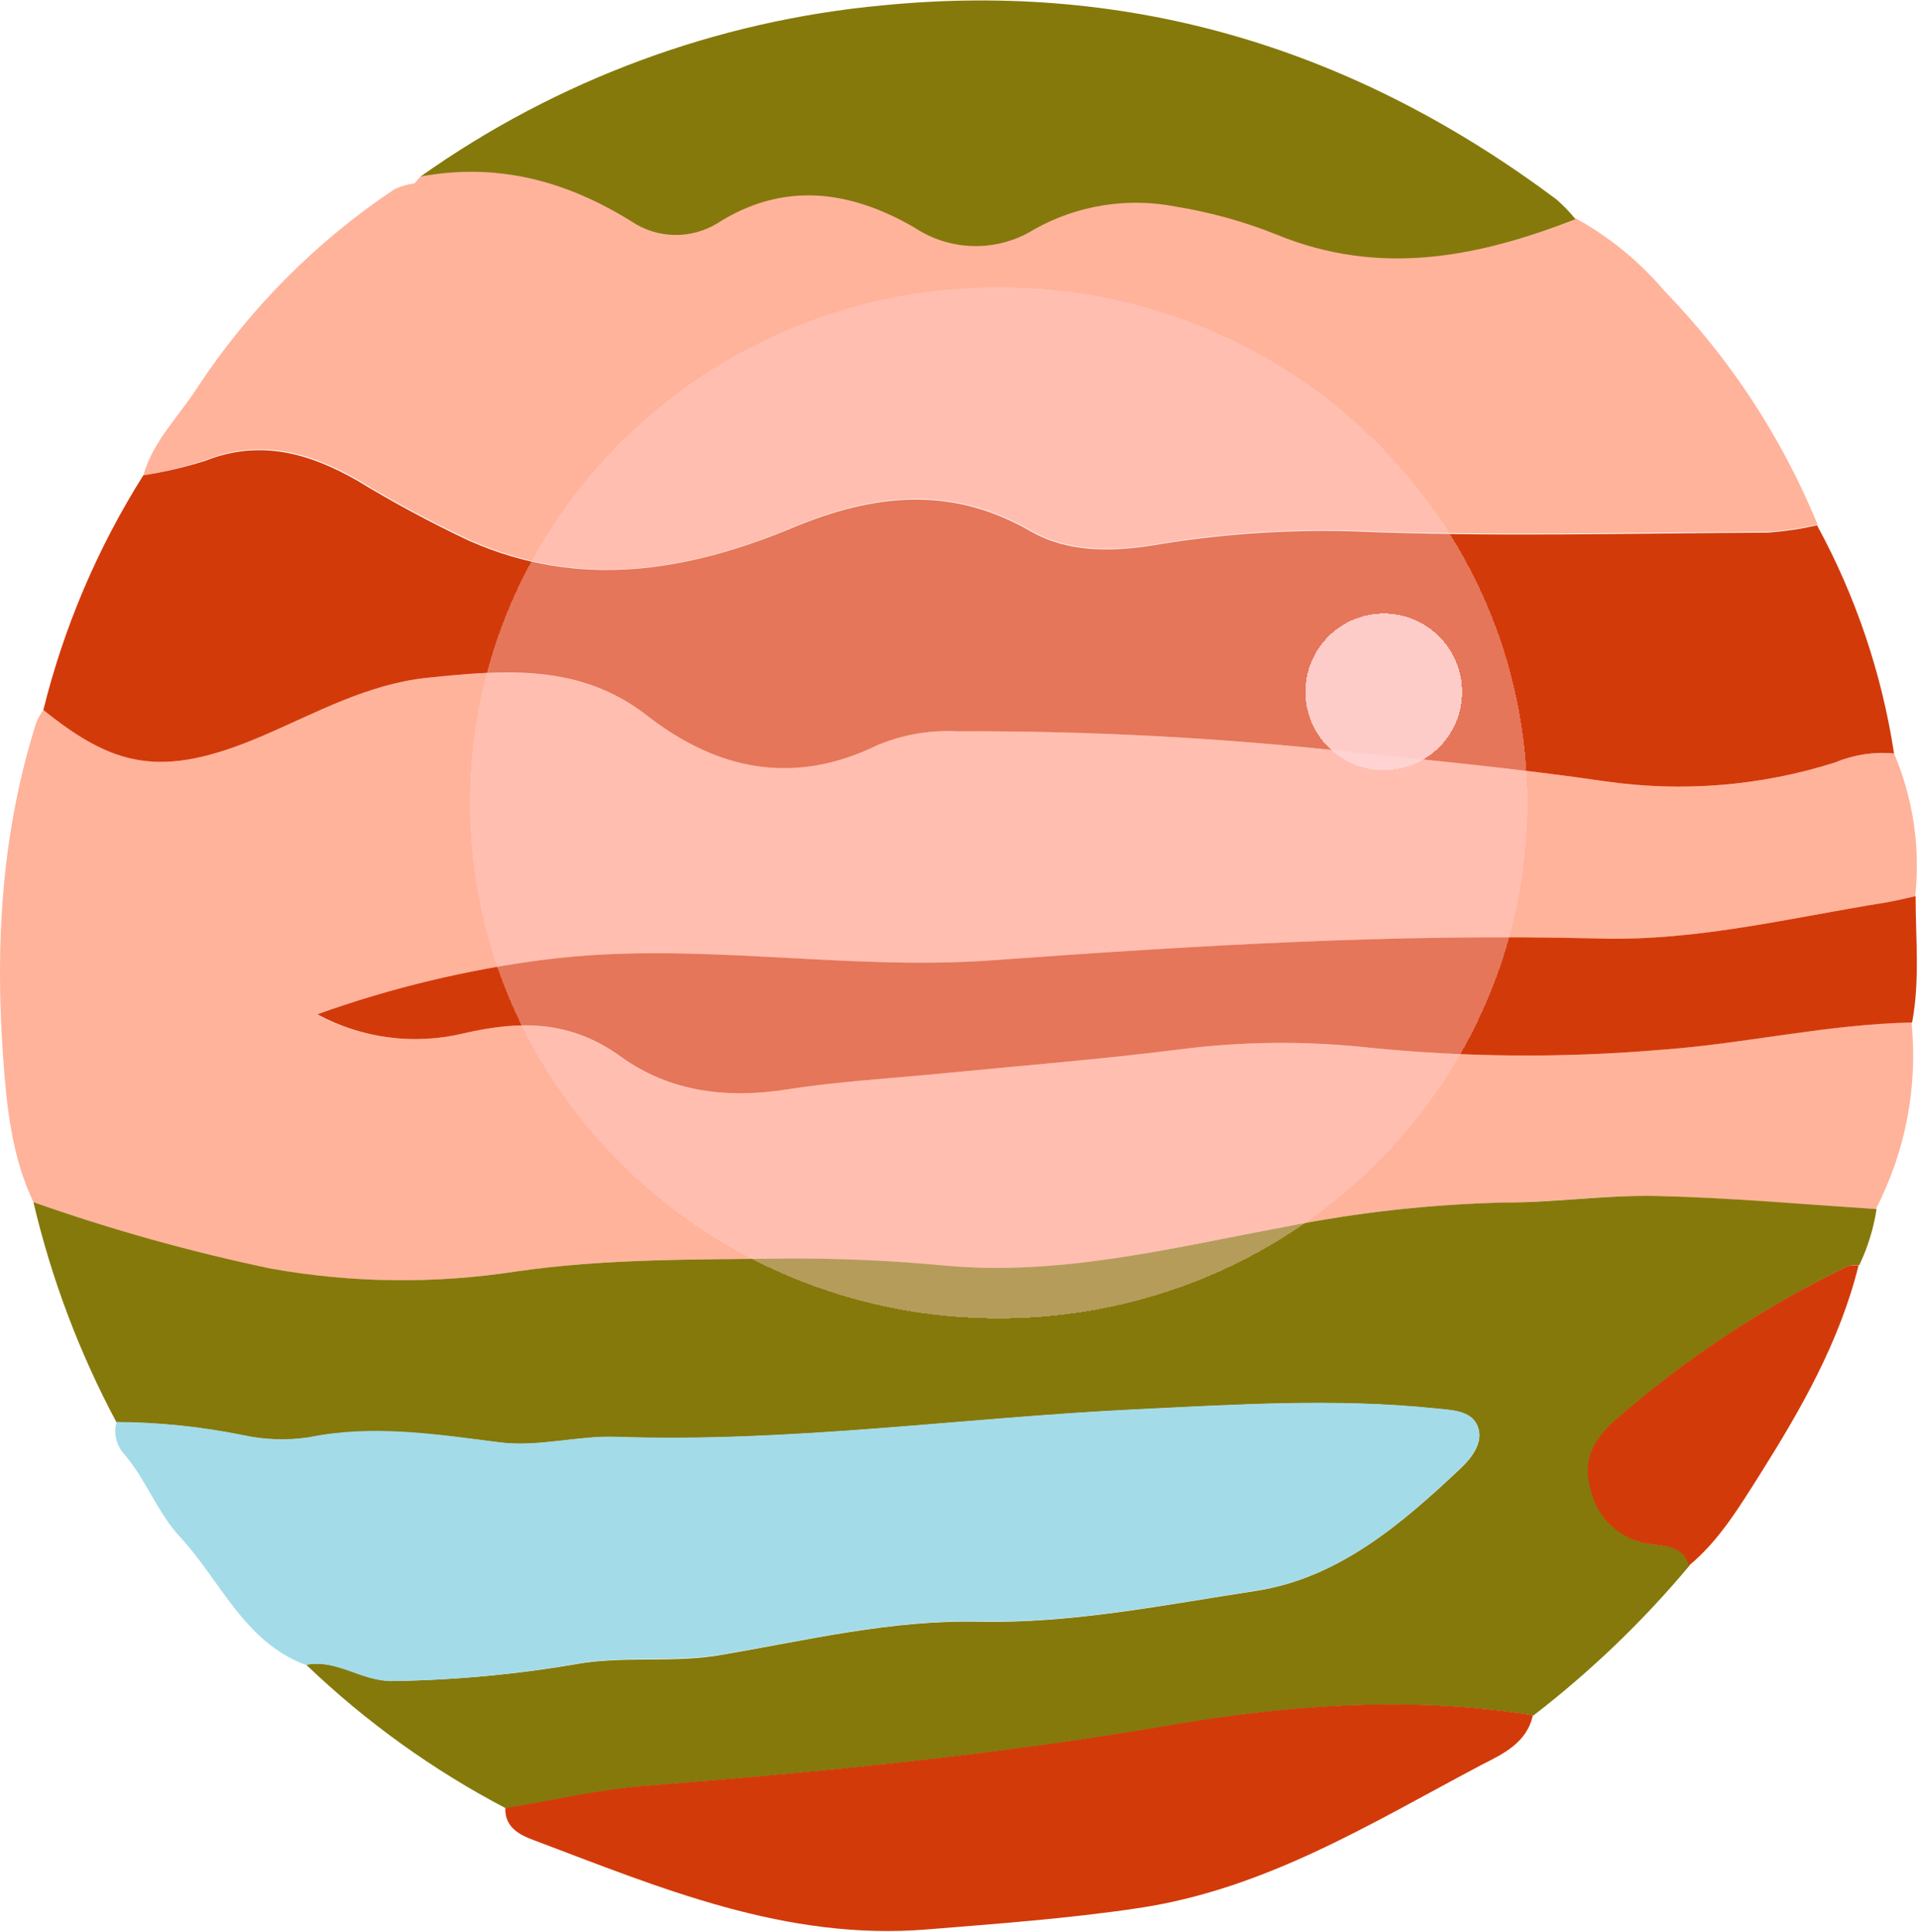 <svg width="147" height="148" viewBox="0 0 147 148" fill="none" xmlns="http://www.w3.org/2000/svg">
<g id="contact-jupiter-op-50" clip-path="url(#clip0_451_1962)">
<path id="Vector" d="M2.56 92.09C0.91 88.63 0.51 84.8 0.25 81.15C-0.39 72.44 0.1 63.72 2.8 55.29C2.946 54.975 3.12 54.674 3.32 54.39C8.7 58.69 12.32 59.7 20.07 56.39C24.21 54.62 28.13 52.39 32.75 51.92C38.66 51.31 44.44 50.85 49.57 54.82C54.97 59.01 60.8 60.21 67.22 57.08C69.146 56.277 71.226 55.915 73.31 56.02C83.436 55.978 93.555 56.512 103.62 57.62C110.07 58.29 116.52 58.91 122.94 59.85C128.85 60.705 134.877 60.213 140.57 58.41C141.997 57.812 143.55 57.575 145.09 57.72C146.556 61.168 147.114 64.935 146.71 68.66C145.92 68.83 145.14 69.03 144.34 69.16C137.13 70.32 129.96 72.1 122.61 71.91C106.99 71.5 91.44 72.45 75.89 73.58C64.48 74.4 53.08 72.06 41.66 73.53C35.729 74.29 29.898 75.692 24.27 77.71C27.697 79.557 31.686 80.073 35.47 79.16C39.8 78.16 43.66 78.16 47.56 80.98C51.23 83.65 55.67 84.18 60.27 83.45C64.27 82.82 68.37 82.6 72.42 82.2C78.35 81.62 84.3 81.2 90.22 80.4C95.08 79.769 99.999 79.722 104.87 80.26C112.246 80.996 119.674 81.053 127.06 80.43C133.54 79.98 139.91 78.43 146.43 78.33C146.917 83.261 145.966 88.228 143.69 92.63C138.09 92.28 132.5 91.77 126.89 91.63C123.01 91.54 119.12 92.1 115.21 92.13C109.523 92.261 103.858 92.891 98.28 94.01C89.66 95.61 81.09 97.79 72.23 96.95C68.171 96.569 64.096 96.392 60.02 96.42C53.14 96.47 46.29 96.42 39.41 97.42C33.23 98.37 26.937 98.299 20.78 97.21C14.6 95.91 8.513 94.199 2.56 92.09Z" fill="#FFB39B"/>
<path id="Vector_2" d="M2.56 92.09C8.517 94.193 14.607 95.897 20.79 97.19C26.962 98.288 33.273 98.362 39.47 97.41C46.35 96.41 53.2 96.49 60.08 96.41C64.156 96.382 68.231 96.559 72.29 96.94C81.15 97.78 89.72 95.6 98.34 94C103.918 92.881 109.583 92.252 115.27 92.12C119.18 92.12 123.07 91.53 126.95 91.62C132.56 91.75 138.15 92.26 143.75 92.62C143.521 94.114 143.072 95.566 142.42 96.93C142.149 96.9 141.875 96.917 141.61 96.98C135.124 100.111 129.092 104.108 123.68 108.86C122.04 110.36 121.25 111.97 121.9 114.11C122.137 115.172 122.69 116.136 123.486 116.877C124.282 117.618 125.284 118.1 126.36 118.26C127.52 118.46 128.97 118.34 129.43 119.92C125.873 124.173 121.862 128.026 117.47 131.41C108.15 129.93 98.75 130.61 89.65 132.18C76.28 134.48 62.87 135.77 49.39 136.83C45.82 137.11 42.3 137.95 38.76 138.53C33.168 135.601 28.017 131.898 23.46 127.53C25.79 127.05 27.67 128.74 30.02 128.77C34.889 128.707 39.744 128.253 44.54 127.41C48.17 126.86 51.78 127.41 55.39 126.75C61.88 125.64 68.28 124.08 75.01 124.23C82.15 124.38 89.23 122.93 96.27 121.86C102.57 120.86 107.37 116.74 111.88 112.49C112.73 111.69 113.75 110.41 113.14 109.15C112.62 108.05 111.14 108.03 110.01 107.91C102.32 107.11 94.62 107.61 86.94 107.98C73.69 108.62 60.5 110.54 47.18 110.08C44.18 109.98 41.26 110.89 38.23 110.5C33.4 109.88 28.52 109.16 23.66 110.12C21.977 110.37 20.262 110.313 18.6 109.95C15.414 109.302 12.172 108.967 8.92 108.95C6.079 103.629 3.941 97.962 2.56 92.09Z" fill="#85790C"/>
<path id="Vector_3" d="M10.98 36.41C11.72 33.79 13.7 31.9 15.11 29.7C19.078 23.669 24.216 18.497 30.22 14.49C30.701 14.266 31.214 14.118 31.74 14.05L32.26 13.47C38.14 12.39 43.41 13.79 48.46 16.94C49.422 17.576 50.544 17.925 51.696 17.948C52.849 17.971 53.984 17.667 54.97 17.07C60.11 13.78 65.23 14.56 70.1 17.39C71.46 18.292 73.052 18.782 74.684 18.801C76.316 18.821 77.918 18.369 79.3 17.5C82.574 15.672 86.388 15.059 90.07 15.77C92.746 16.201 95.365 16.929 97.88 17.94C105.73 21.15 113.24 19.66 120.73 16.74C123.309 18.166 125.606 20.05 127.51 22.3C132.522 27.457 136.501 33.526 139.23 40.18C137.996 40.459 136.742 40.647 135.48 40.74C124.85 40.79 114.2 41.09 103.59 40.64C98.463 40.5 93.335 40.865 88.28 41.73C85.15 42.21 81.83 42.28 78.97 40.63C72.9 37.13 66.97 37.77 60.76 40.37C52.71 43.75 44.45 45.14 35.99 41.37C33.039 39.982 30.165 38.436 27.38 36.74C23.71 34.65 19.95 33.58 15.76 35.24C14.199 35.752 12.601 36.143 10.98 36.41Z" fill="#FFB39B"/>
<path id="Vector_4" d="M10.98 36.41C12.586 36.161 14.171 35.79 15.72 35.3C19.91 33.64 23.67 34.71 27.34 36.8C30.125 38.496 32.999 40.042 35.95 41.43C44.41 45.17 52.67 43.78 60.72 40.43C66.94 37.83 72.86 37.19 78.93 40.69C81.79 42.34 85.11 42.27 88.24 41.79C93.295 40.925 98.423 40.56 103.55 40.7C114.16 41.15 124.81 40.85 135.44 40.8C136.702 40.706 137.956 40.519 139.19 40.24C142.155 45.681 144.151 51.596 145.09 57.72C143.55 57.575 141.997 57.812 140.57 58.41C134.877 60.213 128.85 60.705 122.94 59.85C116.52 58.91 110.07 58.29 103.62 57.62C93.555 56.512 83.436 55.978 73.31 56.02C71.226 55.915 69.146 56.277 67.22 57.08C60.8 60.21 54.97 59.01 49.57 54.82C44.44 50.82 38.66 51.31 32.75 51.92C28.13 52.4 24.21 54.62 20.07 56.39C12.32 59.71 8.7 58.7 3.32 54.39C4.897 48.026 7.483 41.956 10.98 36.41Z" fill="#D33A0A"/>
<path id="Vector_5" d="M8.92 108.93C12.172 108.947 15.414 109.282 18.6 109.93C20.262 110.293 21.977 110.35 23.66 110.1C28.52 109.1 33.4 109.86 38.23 110.48C41.23 110.87 44.23 109.96 47.18 110.06C60.5 110.52 73.69 108.6 86.94 107.96C94.62 107.59 102.32 107.09 110.01 107.89C111.16 108.01 112.62 108.03 113.14 109.13C113.75 110.39 112.73 111.67 111.88 112.47C107.37 116.72 102.57 120.88 96.27 121.84C89.27 122.91 82.15 124.36 75.01 124.21C68.28 124.06 61.88 125.62 55.39 126.73C51.78 127.35 48.17 126.84 44.54 127.39C39.729 128.245 34.856 128.71 29.97 128.78C27.62 128.78 25.74 127.06 23.41 127.54C18.67 125.76 16.89 121.06 13.76 117.7C12.07 115.88 11.21 113.39 9.56 111.45C9.247 111.12 9.023 110.715 8.911 110.273C8.799 109.832 8.802 109.37 8.92 108.93Z" fill="#A4DBE8"/>
<path id="Vector_6" d="M120.69 16.79C113.2 19.71 105.69 21.2 97.84 17.99C95.325 16.979 92.706 16.251 90.03 15.82C86.348 15.11 82.534 15.722 79.26 17.55C77.879 18.419 76.276 18.871 74.644 18.851C73.012 18.832 71.42 18.342 70.06 17.44C65.19 14.61 60.06 13.83 54.93 17.12C53.944 17.717 52.809 18.021 51.656 17.998C50.504 17.975 49.382 17.625 48.42 16.99C43.37 13.84 38.1 12.44 32.22 13.52C42.661 6.118 54.867 1.596 67.61 0.41C86.84 -1.48 103.89 3.82 119.22 15.27C119.753 15.733 120.245 16.241 120.69 16.79Z" fill="#85790C"/>
<path id="Vector_7" d="M146.47 78.33C139.95 78.45 133.58 79.98 127.1 80.43C119.714 81.053 112.286 80.996 104.91 80.26C100.039 79.722 95.12 79.769 90.26 80.4C84.34 81.16 78.39 81.62 72.46 82.2C68.46 82.6 64.33 82.82 60.31 83.45C55.71 84.18 51.31 83.65 47.6 80.98C43.7 78.14 39.84 78.16 35.51 79.16C31.721 80.073 27.729 79.553 24.3 77.7C29.928 75.682 35.759 74.28 41.69 73.52C53.11 72.05 64.51 74.39 75.92 73.57C91.47 72.44 107.02 71.49 122.64 71.9C129.99 72.09 137.16 70.31 144.37 69.15C145.17 69.02 145.95 68.82 146.74 68.65C146.74 71.88 147.08 75.12 146.47 78.33Z" fill="#D33A0A"/>
<path id="Vector_8" d="M38.71 138.51C42.25 137.93 45.77 137.09 49.34 136.81C62.82 135.75 76.23 134.46 89.6 132.16C98.7 130.59 108.1 129.91 117.42 131.39C116.97 133.53 115.07 134.39 113.5 135.19C105.04 139.66 96.91 144.76 87.06 146.19C81.73 146.98 76.43 147.36 71.06 147.8C60.19 148.7 50.61 144.63 40.88 140.96C39.88 140.59 38.66 140.02 38.71 138.51Z" fill="#D33A0A"/>
<path id="Vector_9" d="M129.38 119.93C128.92 118.35 127.47 118.47 126.31 118.27C125.234 118.11 124.232 117.628 123.436 116.887C122.64 116.146 122.087 115.181 121.85 114.12C121.2 111.98 121.99 110.37 123.63 108.87C129.042 104.118 135.074 100.121 141.56 96.99C141.825 96.927 142.099 96.91 142.37 96.94C140.92 102.78 137.97 107.94 134.82 112.94C133.25 115.41 131.71 118 129.38 119.93Z" fill="#D33A0A"/>
<g id="Center" filter="url(#filter0_df_451_1962)">
<path d="M108 49C108 52.314 105.314 55 102 55C98.686 55 96 52.314 96 49C96 45.686 98.686 43 102 43C105.314 43 108 45.686 108 49Z" fill="#FFD8D8" fill-opacity="0.9" shape-rendering="crispEdges"/>
</g>
<g id="Large" filter="url(#filter1_df_451_1962)">
<path d="M113 57.5C113 79.315 94.868 97 72.5 97C50.133 97 32 79.315 32 57.5C32 35.685 50.133 18 72.5 18C94.868 18 113 35.685 113 57.5Z" fill="#FFCFCF" fill-opacity="0.4" shape-rendering="crispEdges"/>
</g>
</g>
<defs>
<filter id="filter0_df_451_1962" x="86" y="33" width="36" height="36" filterUnits="userSpaceOnUse" color-interpolation-filters="sRGB">
<feFlood flood-opacity="0" result="BackgroundImageFix"/>
<feColorMatrix in="SourceAlpha" type="matrix" values="0 0 0 0 0 0 0 0 0 0 0 0 0 0 0 0 0 0 127 0" result="hardAlpha"/>
<feOffset dx="4" dy="4"/>
<feGaussianBlur stdDeviation="5"/>
<feComposite in2="hardAlpha" operator="out"/>
<feColorMatrix type="matrix" values="0 0 0 0 1 0 0 0 0 0.875 0 0 0 0 0.875 0 0 0 0.25 0"/>
<feBlend mode="normal" in2="BackgroundImageFix" result="effect1_dropShadow_451_1962"/>
<feBlend mode="normal" in="SourceGraphic" in2="effect1_dropShadow_451_1962" result="shape"/>
<feGaussianBlur stdDeviation="5" result="effect2_foregroundBlur_451_1962"/>
</filter>
<filter id="filter1_df_451_1962" x="22" y="8" width="105" height="103" filterUnits="userSpaceOnUse" color-interpolation-filters="sRGB">
<feFlood flood-opacity="0" result="BackgroundImageFix"/>
<feColorMatrix in="SourceAlpha" type="matrix" values="0 0 0 0 0 0 0 0 0 0 0 0 0 0 0 0 0 0 127 0" result="hardAlpha"/>
<feOffset dx="4" dy="4"/>
<feGaussianBlur stdDeviation="5"/>
<feComposite in2="hardAlpha" operator="out"/>
<feColorMatrix type="matrix" values="0 0 0 0 1 0 0 0 0 0.875 0 0 0 0 0.875 0 0 0 0.25 0"/>
<feBlend mode="normal" in2="BackgroundImageFix" result="effect1_dropShadow_451_1962"/>
<feBlend mode="normal" in="SourceGraphic" in2="effect1_dropShadow_451_1962" result="shape"/>
<feGaussianBlur stdDeviation="5" result="effect2_foregroundBlur_451_1962"/>
</filter>
<clipPath id="clip0_451_1962">
<rect width="146.83" height="147.95" fill="white"/>
</clipPath>
</defs>
</svg>
